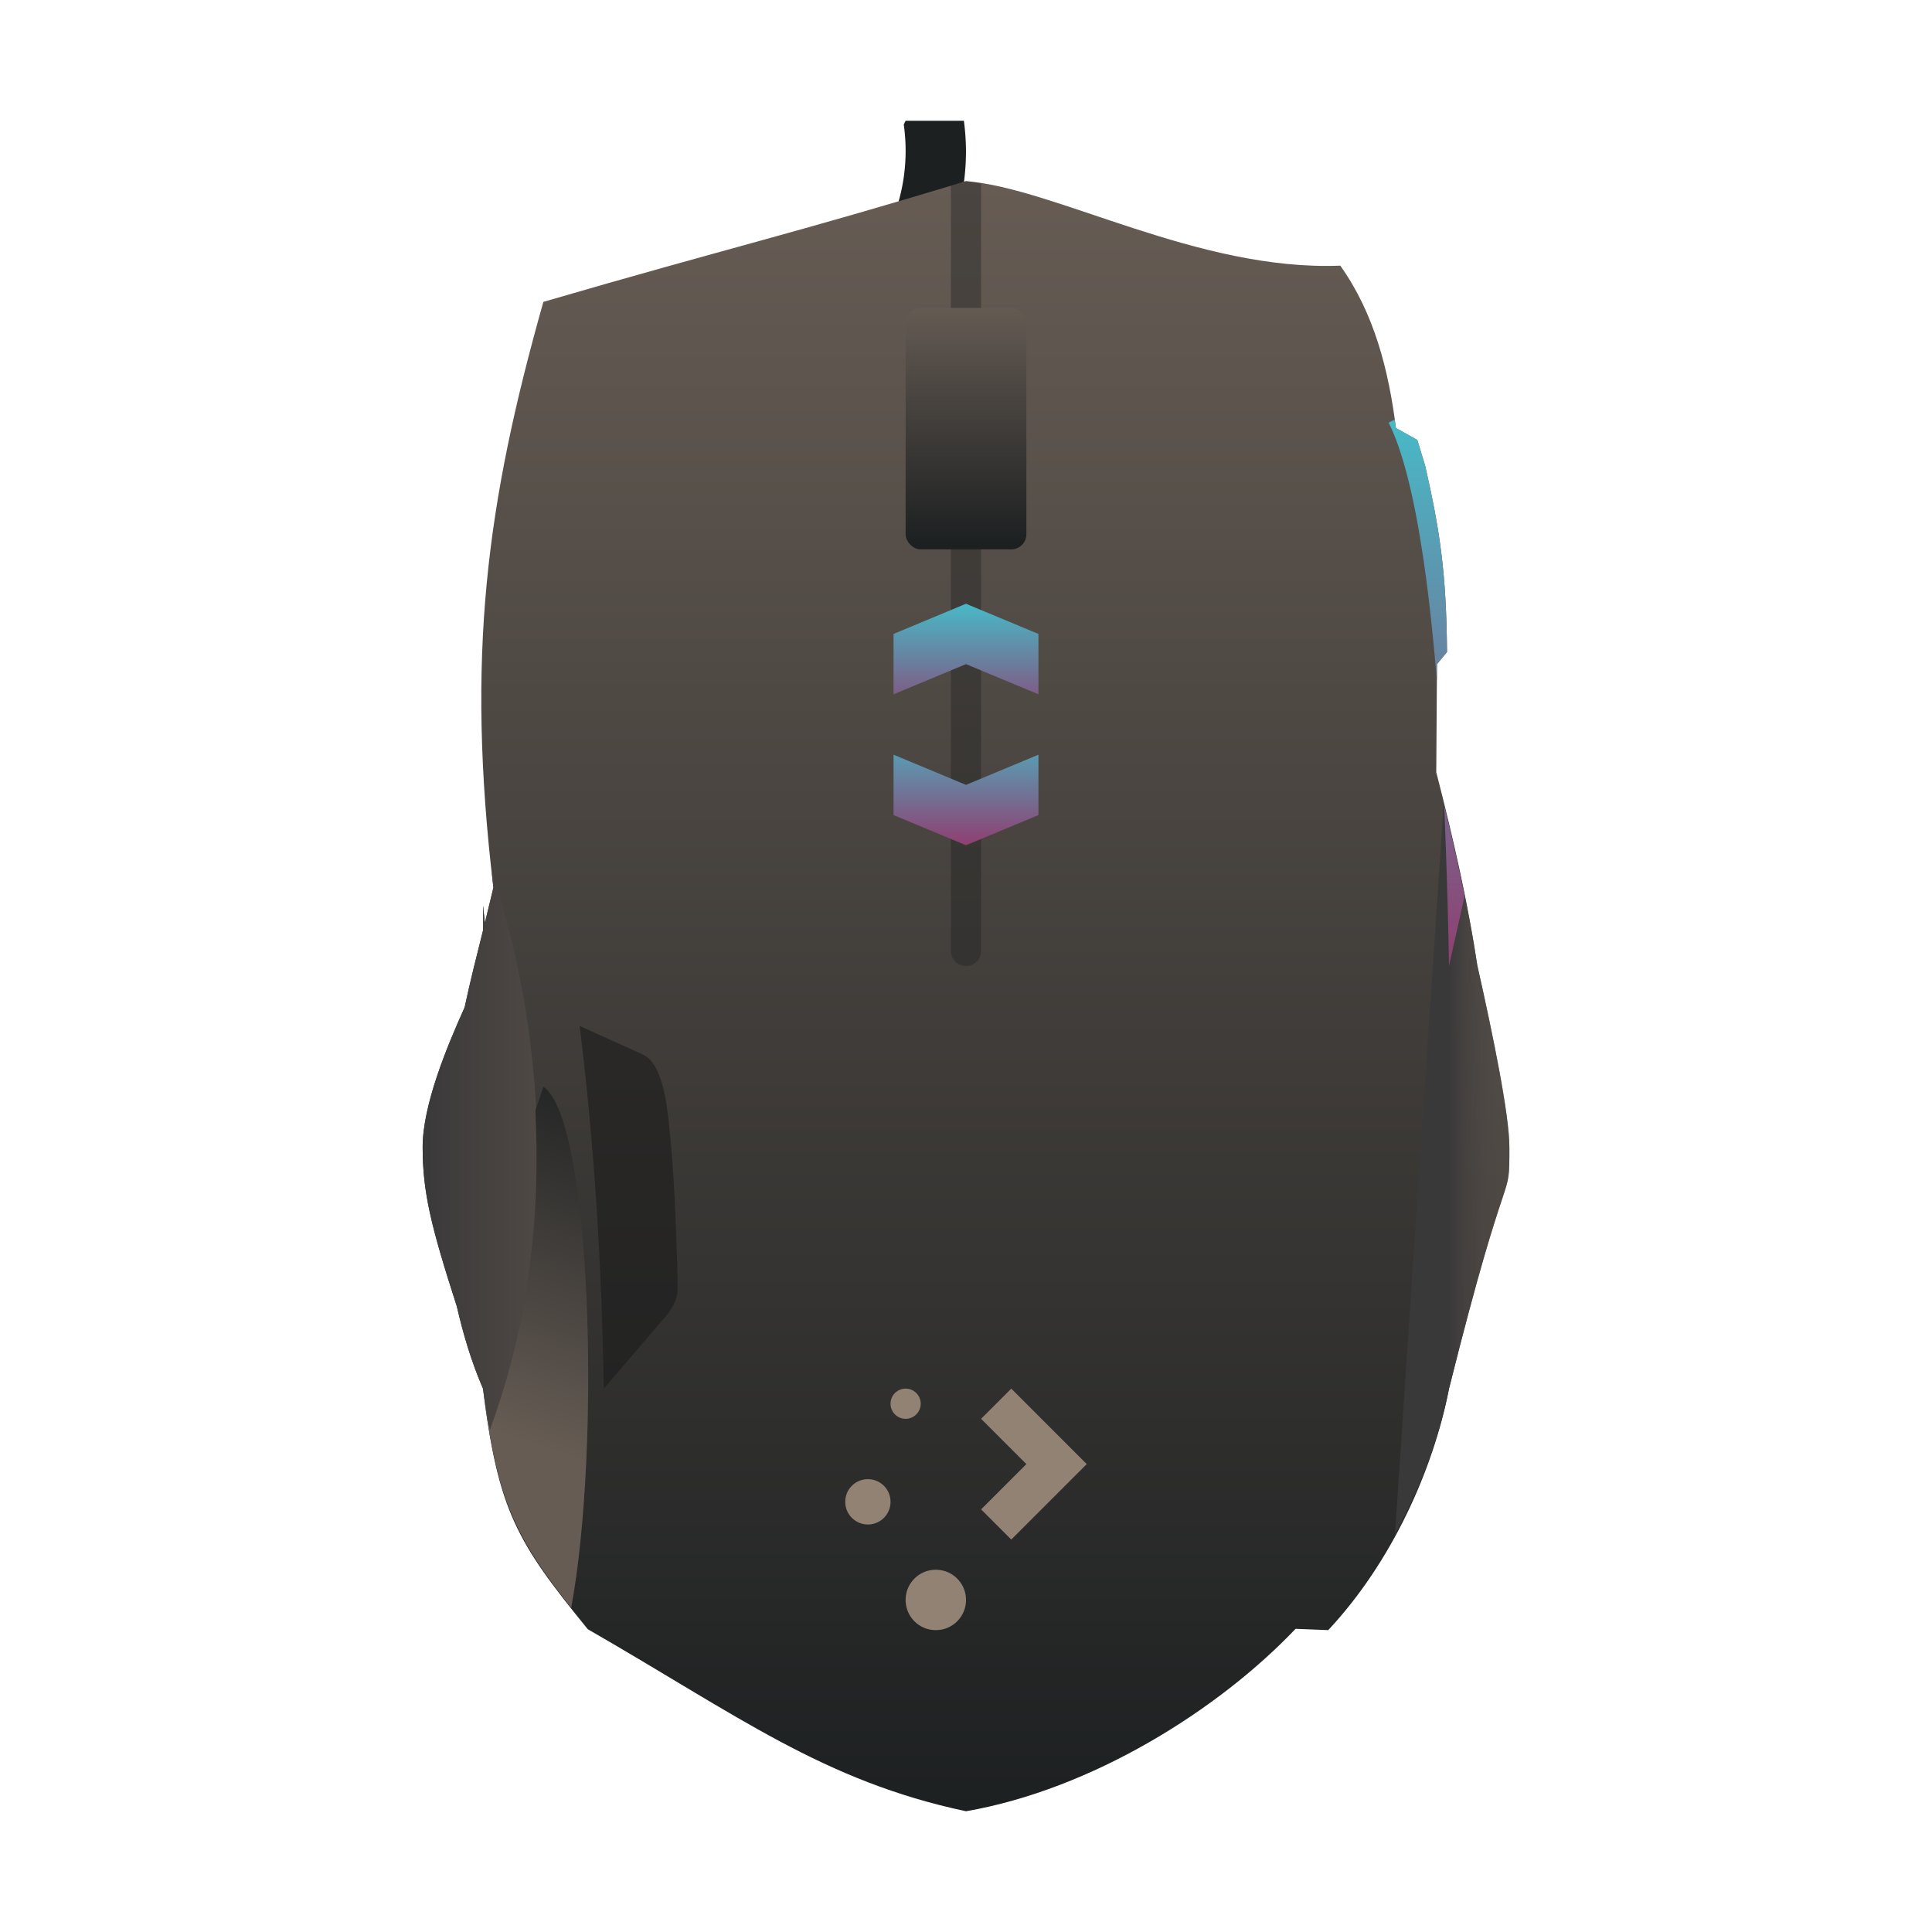 <svg width="64" xmlns="http://www.w3.org/2000/svg" height="64" xmlns:xlink="http://www.w3.org/1999/xlink">
    <defs>
        <linearGradient id="a">
            <stop stop-color="#1D2021"/>
            <stop offset="1" stop-color="#665C54"/>
        </linearGradient>
        <linearGradient id="d">
            <stop stop-color="#3A393A"/>
            <stop offset="1" stop-color="#665C54" stop-opacity=".463"/>
        </linearGradient>
        <linearGradient id="c">
            <stop stop-color="#3A393A"/>
            <stop offset="1" stop-color="#504945"/>
        </linearGradient>
        <linearGradient id="b">
            <stop stop-color="#8F3F71"/>
            <stop offset="1" stop-color="#48B9C7"/>
        </linearGradient>
        <linearGradient id="e" xlink:href="#a" y1="30" y2="3" gradientUnits="userSpaceOnUse" x2="0" gradientTransform="matrix(2 0 0 2 376.571 491.798)"/>
        <linearGradient id="i" xlink:href="#b" y1="14" y2="12" gradientUnits="userSpaceOnUse" x2="0" gradientTransform="matrix(2 0 0 2 376.571 491.798)"/>
        <linearGradient id="j" xlink:href="#b" y1="527.798" y2="525.798" gradientUnits="userSpaceOnUse" x2="0" gradientTransform="matrix(2 0 0 2 -392.571 -539.798)"/>
        <linearGradient id="h" xlink:href="#a" y1="18" y2="24" x1="11" gradientUnits="userSpaceOnUse" x2="9" gradientTransform="matrix(2 0 0 2 376.571 491.798)"/>
        <linearGradient id="f" xlink:href="#c" x1="7" gradientUnits="userSpaceOnUse" x2="9" gradientTransform="matrix(2 0 0 2 376.571 491.798)"/>
        <linearGradient id="g" xlink:href="#d" x1="24" gradientUnits="userSpaceOnUse" x2="25" gradientTransform="matrix(2 0 0 2 376.571 491.798)"/>
        <linearGradient id="k" xlink:href="#a" y1="524.798" y2="520.798" gradientUnits="userSpaceOnUse" x2="0" gradientTransform="matrix(2 0 0 2 -392.571 -539.798)"/>
        <linearGradient id="l" xlink:href="#b" y1="16" y2="7" x2="0" gradientUnits="userSpaceOnUse" gradientTransform="matrix(2 0 0 2 376.571 491.798)"/>
    </defs>
    <g transform="translate(-376.571 -491.798)">
        <path d="M406.571 495.798l-.062.125a4 5 0 0 1 .062.875 4 5 0 0 1-.804 3h2.219a6 7 0 0 0 .585-3 6 7 0 0 0-.07-1h-1.93z" fill="#1D2021"/>
        <path d="M408.571 497.798c-5.775 1.756-7.839 2.204-14 4-1.888 6.678-2.566 11.74-1.656 19.406-.093.37-.185.78-.281 1.16l-.063-.566v.824c-.21.838-.42 1.666-.609 2.547-.59 1.308-1.39 3.238-1.39 4.629 0 1.505.28 2.629 1.132 5.277.21.907.473 1.813.867 2.723.5 4.047 1.114 5.074 3.47 7.969 4.99 2.87 7.8 5.027 12.53 6.031 4.166-.724 8.354-3.348 10.918-6.043l1.082.043c2.09-2.236 3.477-5.29 4-8 2-8 2-6 2-8 0-1.063-.533-3.668-1.062-6.02-.31-2.046-.772-4.124-1.36-6.398l.024-3.582.332-.402c-.021-2.636-.24-4.043-.723-6.168l-.261-.856-.707-.394c-.242-1.907-.714-3.792-1.844-5.38-4.72.188-9.428-2.563-12.399-2.8z" fill="url(#e)" fill-rule="evenodd"/>
        <path d="M396.571 537.798l1.2-1.4.6-.7.3-.35c.41-.527.344-.8.344-1.25-.02-.718-.04-1.353-.065-1.93-.024-.579-.051-1.1-.084-1.59-.034-.49-.073-.95-.121-1.404-.135-1.529-.433-2.232-.873-2.441l-.7-.317-.7-.316-.7-.317c.482 3.876.734 7.89.8 12.015z" fill="#1B1B1B" opacity=".6" fill-rule="evenodd"/>
        <path d="M392.864 520.696c.017.17.03.332.051.508-.093.37-.185.78-.281 1.16l-.063-.566v.824c-.21.838-.42 1.666-.609 2.547-.59 1.308-1.39 3.238-1.39 4.629 0 1.505.28 2.629 1.132 5.277.21.907.473 1.813.867 2.723.067.54.149.936.227 1.36 3.106-8.476.779-16.39.066-18.462z" fill="url(#f)" fill-rule="evenodd"/>
        <path d="M424.396 518.415l-1.614 24.211c.856-1.58 1.485-3.254 1.79-4.828 2-8 2-6 2-8 0-1.063-.534-3.668-1.063-6.02-.26-1.724-.652-3.496-1.113-5.363z" fill="url(#g)" fill-rule="evenodd"/>
        <path d="M394.571 527.798l-.265.793c.158 3.101-.113 6.76-1.508 10.566-.078-.423-.16-.819-.227-1.359.454 3.67 1.068 4.914 2.922 7.262.98-5.3.687-16.18-.922-17.262z" fill="url(#h)" fill-rule="evenodd"/>
        <path d="M408.571 497.798c-.21.064-.298.084-.5.145v25.355a.499.499 0 1 0 1 0V497.88c-.165-.026-.344-.07-.5-.082z" fill="#1D2021" fill-opacity=".384"/>
        <path d="M406.171 516.798v2l2.4 1 2.4-1v-2l-2.4 1z" fill="url(#i)" fill-rule="evenodd"/>
        <path d="M406.171 514.798v-2l2.4-1 2.4 1v2l-2.4-1z" fill="url(#j)" fill-rule="evenodd"/>
        <rect width="4" x="406.571" y="501.997" rx=".5" height="8" fill="url(#k)"/>
        <path d="M422.767 505.7l-.196.098c.84 1.68 1.316 5.123 1.598 8.555l.004-.555.332-.402c-.021-2.636-.24-4.043-.723-6.168l-.261-.856-.707-.394c-.012-.093-.034-.185-.047-.278zm1.644 12.778c.125 2.902.16 5.32.16 5.32l.516-2.313a70.388 70.388 0 0 0-.676-3.007z" fill="url(#l)" fill-rule="evenodd"/>
        <path d="M406.571 537.798a.499.499 0 1 0 0 1 .499.499 0 1 0 0-1zm3.5 0l-1 1 1.5 1.5-.5.5-.5.5-.5.5 1 1 .5-.5.5-.5.5-.5 1-1zm-4.75 3a.748.748 0 0 0-.75.75c0 .415.335.75.75.75.416 0 .75-.335.75-.75a.748.748 0 0 0-.75-.75zm2.25 3c-.554 0-1 .446-1 1s.446 1 1 1 1-.446 1-1-.446-1-1-1z" fill="#928274"/>
    </g>
</svg>
